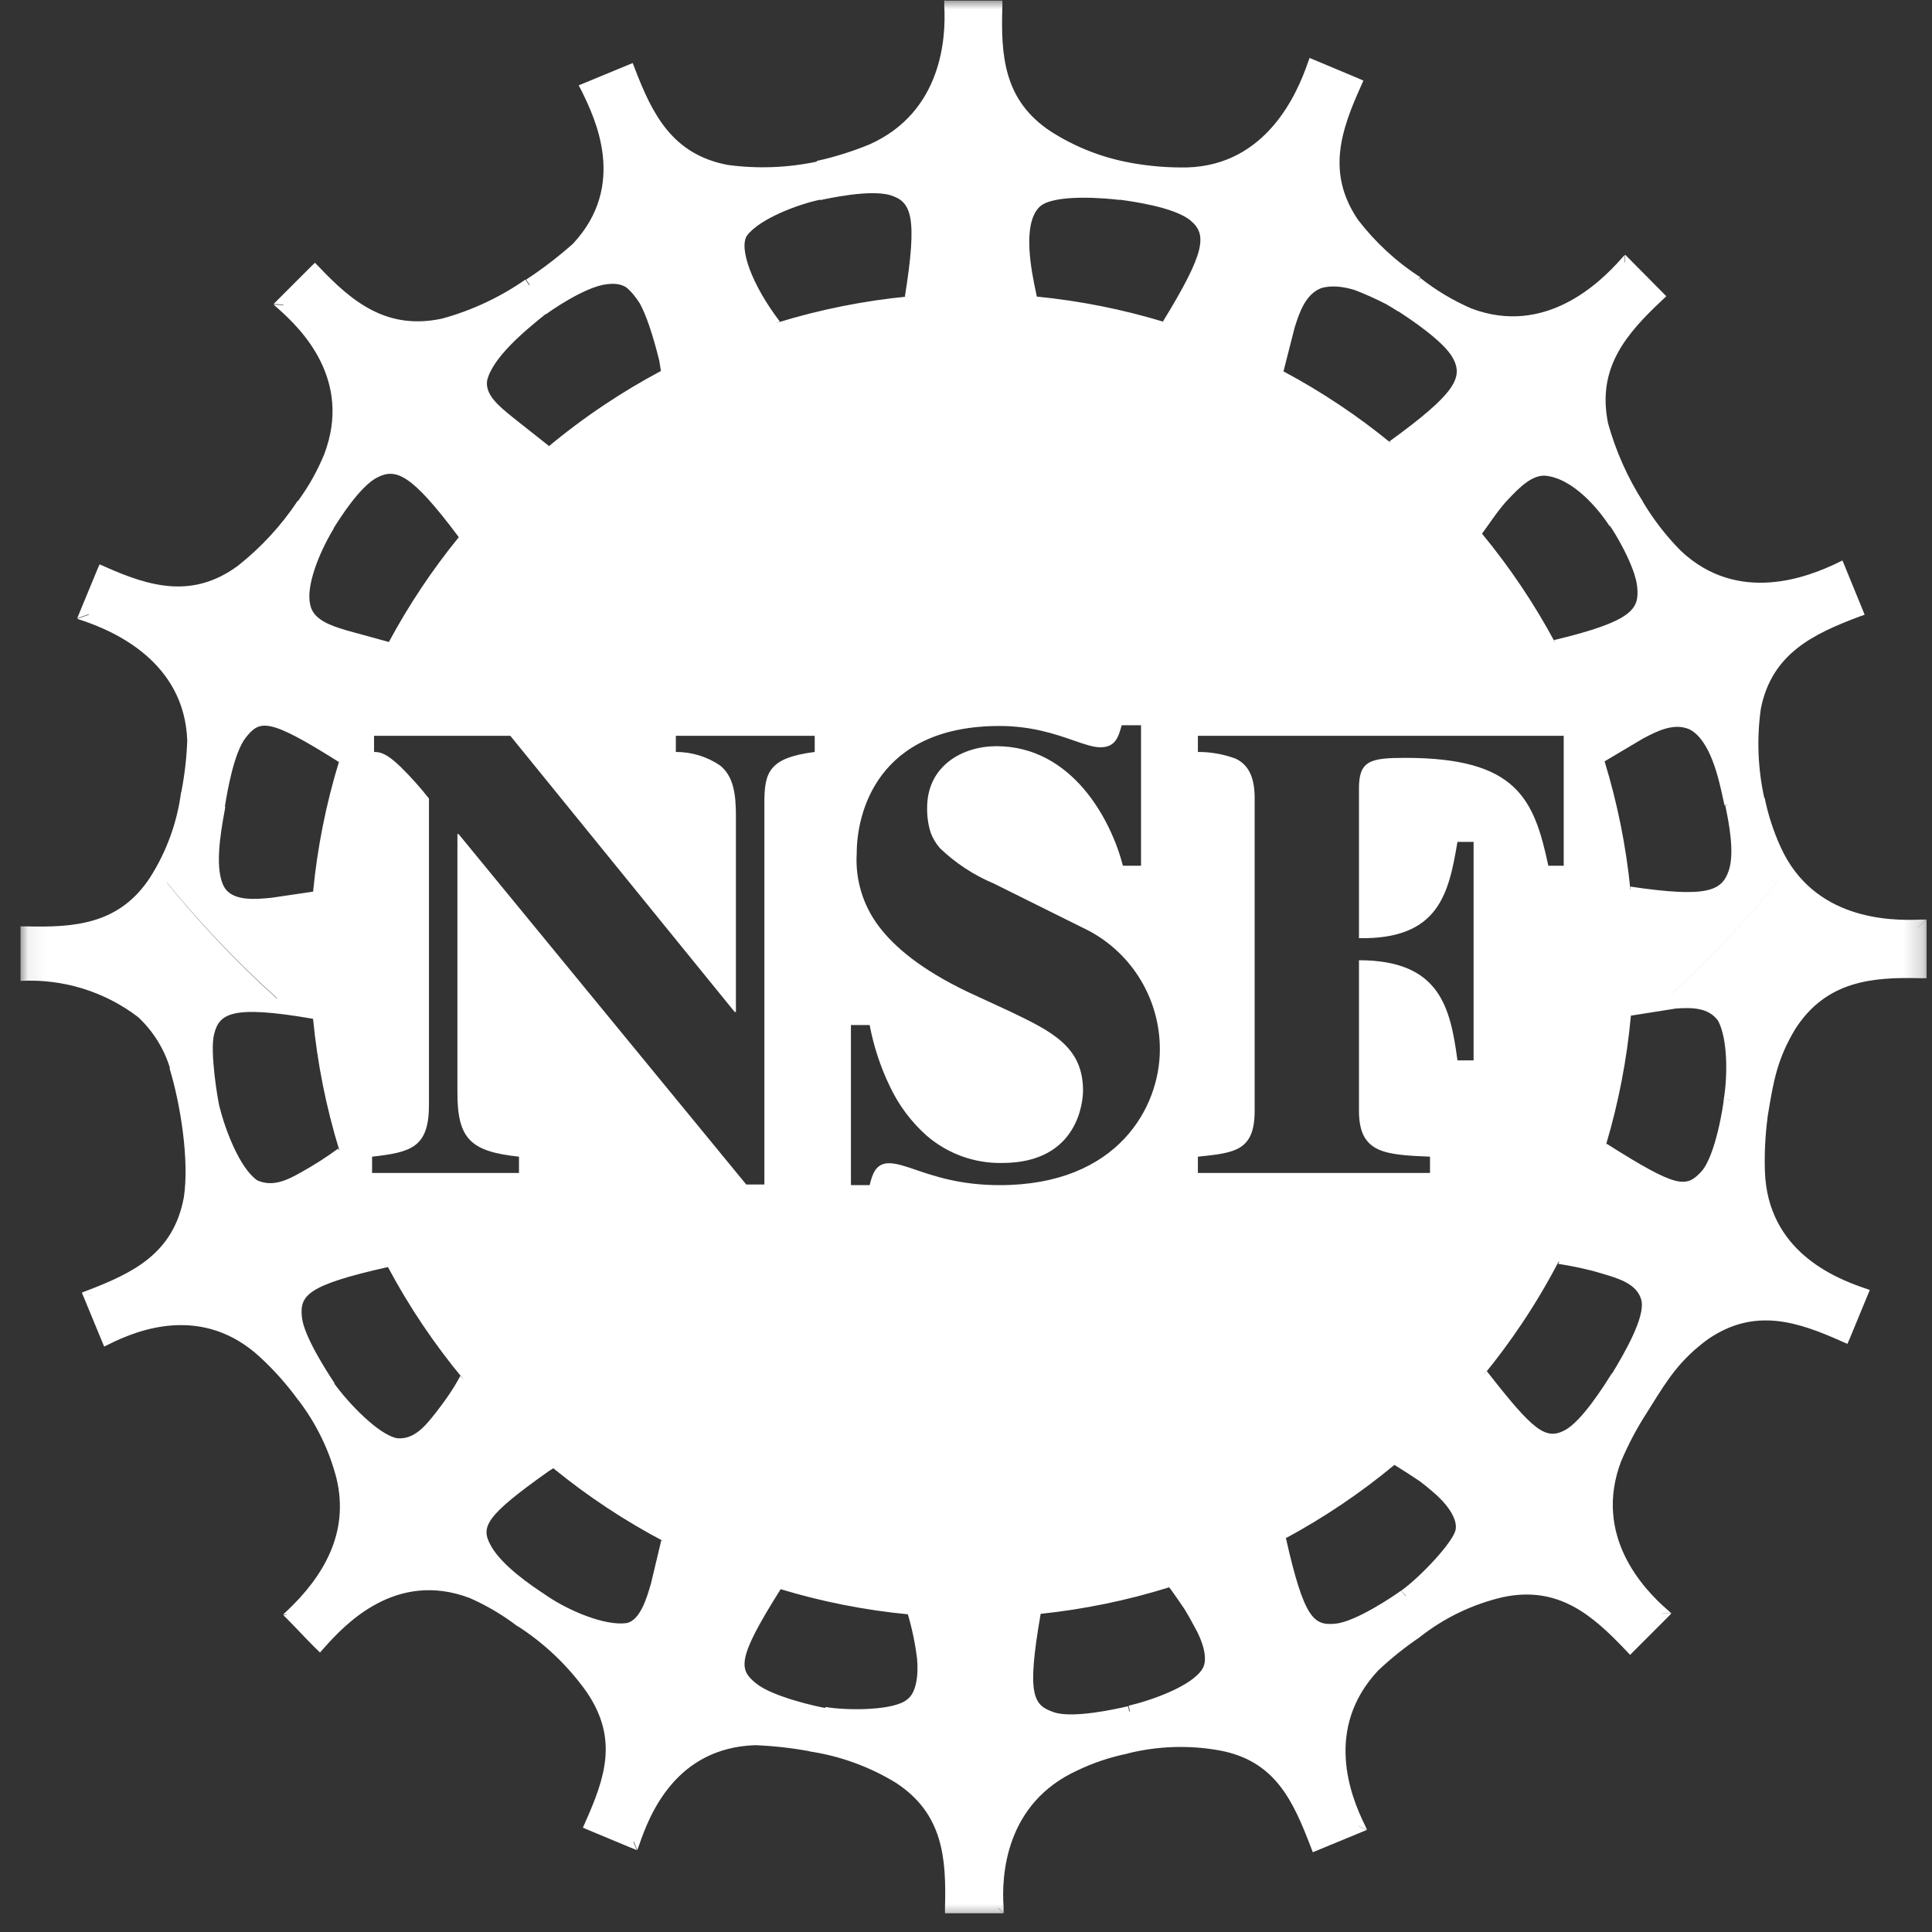 <svg width="103" height="103" viewBox="0 0 103 103" fill="none" xmlns="http://www.w3.org/2000/svg">
<rect x="0" y="0" width="103" height="103" fill="#333333" stroke="none"/>
<g clip-path="url(#clip0_34064_133195)">
<mask id="mask0_34064_133195" style="mask-type:luminance" maskUnits="userSpaceOnUse" x="1" y="0" width="102" height="103">
<path d="M102.81 0H1.062V102.435H102.81V0Z" fill="white"/>
</mask>
<g mask="url(#mask0_34064_133195)">
<path fill-rule="evenodd" clip-rule="evenodd" d="M43.578 8.745L43.54 8.582C44.505 8.368 45.449 8.072 46.363 7.696C50.229 5.962 50.439 2.009 50.341 0.309V0.047L50.328 0.033H50.341V0L50.371 0.033H53.439V0.335C53.354 2.962 53.505 5.352 56.019 7.007C57.31 7.835 58.751 8.402 60.26 8.675L60.259 8.677C61.259 8.86 62.276 8.943 63.292 8.926C67.52 8.801 69.154 4.986 69.712 3.377L69.817 3.088L70.224 3.259L72.417 4.178L72.686 4.296L72.568 4.566C71.485 6.956 70.71 9.228 72.397 11.716C73.322 12.922 74.448 13.96 75.725 14.783L75.646 14.891L75.665 14.905L75.725 14.822C76.552 15.473 77.459 16.016 78.423 16.438C82.361 17.942 85.29 15.085 86.419 13.811L86.628 13.582L86.616 14L86.637 13.977L86.648 13.582L86.957 13.897L88.63 15.584L88.835 15.794L88.618 15.998C86.707 17.797 85.126 19.596 85.729 22.564C86.14 24.046 86.768 25.457 87.594 26.753L87.588 26.756C88.152 27.702 88.828 28.576 89.602 29.359C92.68 32.261 96.422 30.744 97.952 30.015L98.228 29.877L98.118 30.151L98.119 30.154L98.228 29.884L98.398 30.298L99.298 32.498L99.409 32.774L99.127 32.872C96.671 33.798 94.46 34.842 93.876 37.777C93.652 39.363 93.714 40.977 94.059 42.541L94.079 42.537C94.263 43.442 94.55 44.323 94.933 45.164C96.685 49.018 100.703 49.104 102.402 49.025H102.711L102.231 49.452L102.242 49.451L102.711 49.032V52.151H102.402C99.777 52.079 97.374 52.309 95.733 54.823C94.749 56.442 94.549 57.647 94.264 59.366L94.225 59.603L94.23 59.604C94.108 60.547 94.061 61.498 94.092 62.448C94.237 66.683 97.788 68.121 99.396 68.672L99.682 68.77L99.685 68.769V68.771L99.514 69.183L98.608 71.376L98.49 71.645L98.221 71.527C95.825 70.457 93.554 69.695 91.066 71.389C89.557 72.495 88.912 73.53 88.002 74.989L87.998 74.996L87.995 75C87.945 75.081 87.894 75.161 87.843 75.243L87.566 75.082L87.565 75.084L87.843 75.245C87.288 76.094 86.811 76.99 86.419 77.924C84.935 81.864 87.6 84.694 88.873 85.804L89.103 86.007L88.606 85.984L88.6 85.991L89.103 86.019L88.795 86.334L87.114 88.015L86.904 88.225L86.701 88.009C84.895 86.104 83.09 84.528 80.136 85.145C78.512 85.521 76.992 86.251 75.684 87.284L75.686 87.286C74.899 87.818 74.158 88.414 73.467 89.065C70.579 92.158 72.003 95.75 72.751 97.273L72.883 97.555L72.451 97.358L72.438 97.363L72.863 97.559L72.456 97.729L70.264 98.635L69.988 98.747L69.883 98.471C68.944 96.022 67.992 93.875 65.032 93.323C63.397 93.025 61.718 93.081 60.107 93.484L60.109 93.491C59.187 93.678 58.291 93.977 57.444 94.384C53.59 96.137 53.38 99.998 53.505 101.692V102.001L53.225 101.721H53.206L53.492 102.001H50.38V101.706C50.453 99.079 50.288 96.689 47.755 95.041C46.35 94.183 44.787 93.615 43.16 93.373L43.161 93.363C42.203 93.186 41.232 93.079 40.258 93.04C36.024 93.186 34.632 96.738 34.081 98.347L33.976 98.635L33.79 98.172L33.775 98.212L33.95 98.633L33.543 98.469L31.35 97.555L31.075 97.437L31.193 97.169C32.263 94.772 32.972 92.697 31.278 90.208C30.286 88.812 29.036 87.618 27.596 86.693L27.589 86.701C26.802 86.098 25.944 85.59 25.035 85.192C21.097 83.707 18.392 86.597 17.263 87.871L17.06 88.1L16.745 87.792C16.495 87.541 16.262 87.299 16.02 87.045C15.798 86.812 15.568 86.571 15.307 86.307L15.097 86.098L15.282 86.081L15.261 86.061L15.097 86.071L15.314 85.868C17.217 84.062 18.642 81.737 17.939 78.816C17.55 77.308 16.862 75.895 15.918 74.659L16.198 74.463L16.196 74.461L15.911 74.66C15.318 73.838 14.645 73.077 13.902 72.388C10.81 69.499 7.338 70.904 5.835 71.652L5.553 71.79L5.382 71.376L4.476 69.183L4.364 68.907L4.899 69.099L4.905 69.097L4.371 68.908L4.647 68.803C7.095 67.864 9.242 66.833 9.8 63.839C10.102 61.869 9.622 58.862 9.038 56.951L9.063 56.945C8.744 55.902 8.156 54.962 7.358 54.219C5.565 52.854 3.345 52.172 1.095 52.295V49.417L1.062 49.387H1.095V49.386L1.096 49.387H1.358C3.984 49.453 6.373 49.288 8.014 46.76C8.884 45.388 9.445 43.841 9.655 42.23L9.665 42.232C9.841 41.328 9.948 40.411 9.983 39.491C9.839 35.262 6.045 33.64 4.41 33.089L4.115 32.99L4.753 32.766L4.715 32.752L4.115 32.963L4.286 32.549L5.191 30.356L5.31 30.087L5.579 30.205C7.975 31.276 10.266 31.945 12.688 30.159C13.925 29.181 15 28.013 15.872 26.699L15.887 26.71C16.456 25.936 16.927 25.094 17.29 24.204C18.78 20.264 16.095 17.565 14.815 16.442L14.585 16.239L15.118 16.265L15.09 16.239L14.585 16.207L14.9 15.892L16.581 14.211L16.791 14.007L16.994 14.217C18.799 16.122 20.637 17.606 23.558 16.988C25.15 16.554 26.655 15.85 28.009 14.907L28.209 15.201L28.236 15.184L28.048 14.908C28.928 14.331 29.764 13.69 30.549 12.991C33.438 9.891 31.751 6.359 31.002 4.835L30.851 4.553L31.021 4.634L30.851 4.551L31.265 4.38L33.457 3.474L33.733 3.363L33.838 3.638C34.777 6.088 35.84 8.235 38.801 8.793C40.381 9.007 41.987 8.947 43.547 8.616L43.577 8.745L43.578 8.745ZM14.751 53.226C12.647 51.325 10.691 49.265 8.902 47.066L8.906 47.057C10.705 49.262 12.669 51.325 14.783 53.229L14.751 53.226ZM69.993 3.468L69.82 3.095L69.994 3.466L69.993 3.468ZM11.697 58.986C11.611 58.645 11.185 56.097 11.408 55.164C11.677 54.042 12.306 53.556 16.69 54.316C16.803 55.488 16.975 56.657 17.206 57.819C17.44 58.996 17.733 60.156 18.083 61.296L18.059 61.313L18.031 61.232C17.402 61.694 16.744 62.115 16.062 62.493C15.3 62.926 14.539 63.294 13.712 62.926C12.773 62.27 12.005 60.221 11.697 58.986ZM16.692 47.536C16.919 45.187 17.382 42.86 18.077 40.593L18.069 40.586L18.058 40.62C14.296 38.243 13.856 38.388 13.115 39.307C12.455 40.124 12.097 42.338 12.007 42.893C11.997 42.952 11.991 42.992 11.987 43.01L12.012 43.017C11.997 43.105 11.978 43.212 11.956 43.334C11.77 44.367 11.39 46.479 12.012 47.383C12.498 48.04 13.614 47.948 14.473 47.862L16.692 47.536ZM20.733 34.226C21.796 32.246 23.044 30.378 24.456 28.643L24.415 28.577C21.933 25.27 21.11 24.93 20.093 25.465C19.187 25.941 18.123 27.627 17.843 28.071C17.816 28.114 17.796 28.146 17.785 28.163L17.795 28.171C16.968 29.537 16.311 31.277 16.535 32.223C16.686 33.057 17.67 33.365 18.504 33.615L20.733 34.226ZM32.213 21.587C33.193 20.932 34.202 20.328 35.236 19.778L35.184 19.457L35.184 19.453L35.145 19.215C34.777 17.746 34.443 16.788 34.108 16.172C33.887 15.828 33.64 15.52 33.377 15.312C33.055 15.117 32.714 15.109 32.328 15.155C31.173 15.293 29.276 16.619 29.118 16.751L29.106 16.731C27.976 17.631 26.243 19.079 25.968 20.298C25.863 21.044 26.59 21.639 27.234 22.165C27.276 22.2 27.318 22.234 27.359 22.268L29.269 23.778L29.178 23.856L29.181 23.857C30.147 23.049 31.159 22.291 32.213 21.587ZM41.443 17.2C43.724 16.498 46.076 16.028 48.463 15.8L48.463 15.799L48.24 15.819C48.936 11.505 48.575 10.75 47.472 10.409C46.403 10.078 44.082 10.592 43.749 10.666L43.724 10.671L43.712 10.624L43.699 10.627L43.704 10.652C42.634 10.869 40.534 11.631 39.831 12.55C39.372 13.207 40.074 15.177 41.578 17.146L41.437 17.191L41.443 17.2ZM55.276 15.812C57.586 16.04 59.857 16.494 62.058 17.162L62.062 17.156L61.999 17.14C64.284 13.417 64.356 12.498 63.47 11.756C62.614 11.04 60.292 10.727 59.741 10.653L59.691 10.647L59.689 10.659C59.098 10.58 56.15 10.298 55.409 11.04C54.467 11.982 55.008 14.539 55.22 15.54L55.22 15.541C55.243 15.651 55.263 15.743 55.276 15.812ZM79.011 28.453C80.501 30.258 81.801 32.197 82.898 34.24L82.909 34.239L82.848 34.125C87.101 33.107 87.39 32.451 87.285 31.302C87.181 30.166 86.001 28.243 85.82 28.026L85.802 28.039C85.263 27.198 83.891 25.504 82.381 25.36C81.653 25.32 80.983 26.016 80.412 26.614C80.017 27.027 79.651 27.55 79.347 27.983C79.223 28.159 79.11 28.32 79.011 28.453ZM85.545 40.59C86.223 42.803 86.686 45.087 86.919 47.412L86.935 47.416L86.917 47.266C91.033 47.876 91.801 47.502 92.169 46.399C92.491 45.435 92.149 43.773 92.019 43.137C92 43.046 91.986 42.976 91.978 42.932L92.11 42.895L92.108 42.885L91.939 42.932C91.914 42.834 91.885 42.7 91.851 42.541C91.632 41.526 91.187 39.466 90.081 38.887C89.254 38.519 88.362 38.966 87.594 39.373L85.545 40.59ZM86.948 54.147C86.735 56.474 86.293 58.768 85.63 60.997L85.646 61.009L85.657 60.976C89.418 63.36 89.884 63.32 90.678 62.486C91.473 61.653 91.9 58.778 91.9 58.599C92.103 57.371 92.116 55.401 91.598 54.423C91.092 53.714 90.213 53.707 89.346 53.767L86.948 54.147ZM81.151 70.539C80.509 71.5 79.823 72.425 79.096 73.313L79.098 73.317L79.27 73.104C81.751 76.289 82.401 76.788 83.425 76.249C84.328 75.775 85.538 73.843 85.856 73.336L85.857 73.335C85.899 73.268 85.925 73.225 85.932 73.216L85.945 73.225C86.602 72.147 87.744 70.173 87.501 69.296C87.269 68.45 86.301 68.162 85.487 67.92L85.388 67.89C84.554 67.641 83.812 67.496 83.071 67.378L83.13 67.267L83.093 67.26C82.507 68.383 81.859 69.479 81.151 70.539ZM74.341 78.097C72.535 79.595 70.582 80.913 68.506 82.028L68.507 82.031L68.557 82.007C69.535 86.354 70.06 86.663 71.183 86.564C72.305 86.466 74.465 84.975 74.688 84.805L74.946 85.09L74.96 85.081L74.701 84.805C75.712 84.083 77.517 82.178 77.609 81.522C77.701 80.866 77.012 80.045 76.342 79.493C76.136 79.315 75.925 79.144 75.707 78.979C75.258 78.676 74.802 78.382 74.341 78.097ZM44.929 85.551C43.795 85.326 42.676 85.045 41.577 84.711L41.575 84.714L41.617 84.727C39.241 88.489 39.405 89.008 40.304 89.743C41.203 90.478 43.681 91.01 43.999 91.056L44.006 91.004C45.234 91.208 47.682 91.194 48.372 90.597C48.851 90.249 48.975 89.284 48.89 88.423C48.792 87.625 48.628 86.835 48.4 86.063C47.239 85.951 46.081 85.78 44.929 85.551ZM35.388 82.173C33.305 81.077 31.332 79.773 29.5 78.277L29.317 78.391L29.28 78.413C25.846 80.842 25.618 81.405 26.165 82.395C26.761 83.49 28.417 84.586 28.996 84.969L28.997 84.969C29.111 85.045 29.183 85.092 29.197 85.106C30.339 85.875 32.25 86.689 33.398 86.532C34.114 86.4 34.481 85.218 34.711 84.397L35.256 82.112L35.388 82.177L35.388 82.173ZM24.7 73.522C23.157 71.669 21.812 69.667 20.682 67.55C16.344 68.521 15.977 69.072 16.095 70.221C16.199 71.233 17.432 73.124 17.762 73.63C17.806 73.699 17.835 73.742 17.841 73.754L17.824 73.765C18.547 74.77 20.172 76.493 21.176 76.677C22.081 76.756 22.679 76.02 23.23 75.318C23.782 74.615 24.215 73.972 24.543 73.348L24.696 73.528L24.7 73.522ZM55.336 86.052L55.285 86.058L55.284 86.058L55.336 86.052ZM62.337 84.622C60.099 85.322 57.801 85.794 55.48 86.038C54.719 90.428 55.094 90.913 56.196 91.287C57.208 91.63 59.562 91.095 60.05 90.984C60.094 90.974 60.123 90.968 60.135 90.965L60.211 91.247L60.242 91.241L60.168 90.937C61.376 90.654 63.548 89.893 64.106 88.967C64.434 88.442 64.106 87.457 63.66 86.689C63.503 86.382 63.333 86.084 63.152 85.792C62.925 85.452 62.692 85.117 62.454 84.784C62.419 84.739 62.383 84.691 62.347 84.646L62.353 84.644L62.337 84.622ZM68.426 19.799C70.436 20.872 72.347 22.143 74.128 23.598L74.138 23.591L74.071 23.534C77.609 20.973 78.01 20.126 77.465 19.102C76.979 18.188 75.104 16.962 74.643 16.66C74.597 16.63 74.565 16.609 74.551 16.599L74.543 16.608L74.534 16.602C74.402 16.518 74.18 16.375 73.898 16.214C73.339 15.927 72.755 15.665 72.215 15.46C71.611 15.276 70.981 15.196 70.434 15.361C69.594 15.689 69.266 16.674 69.016 17.482L68.426 19.799ZM91.907 58.6L92.235 58.645L92.236 58.638L91.907 58.6ZM89.082 53.017C91.174 51.11 93.117 49.044 94.891 46.837L94.89 46.836C93.115 49.044 91.172 51.11 89.079 53.017L89.082 53.017ZM22.869 58.908C22.869 61.187 21.904 61.43 19.837 61.666V62.533H27.668V61.666C25.108 61.39 24.386 60.74 24.386 58.258V44.469H24.451L39.785 63.15H40.75V42.847C40.75 41.192 40.961 40.404 43.435 40.089V39.229H36.031V40.089C36.873 40.086 37.697 40.337 38.394 40.812C39.09 41.383 39.234 42.282 39.234 43.504V53.951H39.168L27.208 39.229H19.942V40.089C20.237 40.089 20.585 40.135 21.346 40.871C21.889 41.405 22.398 41.973 22.869 42.571V58.908ZM53.118 39.781C57.181 39.781 59.249 43.747 59.866 46.156H60.831V38.664H59.8C59.623 39.321 59.452 39.84 58.664 39.84C58.286 39.84 57.822 39.679 57.243 39.478C56.283 39.145 55.008 38.704 53.288 38.704C46.737 38.704 45.674 43.386 45.674 45.487C45.588 46.883 46.005 48.265 46.849 49.38C47.689 50.497 49.12 51.692 51.562 52.867L53.879 53.938C56.117 55.008 57.739 55.829 57.739 58.14C57.739 58.587 57.568 62.001 53.433 62.001C51.962 62.029 50.532 61.515 49.415 60.556C48.588 59.823 47.918 58.929 47.446 57.93C46.942 56.888 46.578 55.784 46.363 54.647H45.365V63.183H46.363C46.501 62.631 46.671 62.014 47.394 62.014C47.789 62.014 48.245 62.17 48.825 62.367C49.834 62.711 51.217 63.183 53.301 63.183C59.623 63.183 61.835 58.994 61.835 55.96C61.84 54.657 61.489 53.378 60.821 52.26C60.152 51.142 59.191 50.228 58.041 49.617L52.98 47.102C51.916 46.656 50.943 46.017 50.111 45.218C49.894 44.971 49.724 44.686 49.612 44.377C49.481 43.952 49.419 43.508 49.428 43.064C49.428 40.818 51.326 39.781 53.118 39.781ZM83.366 39.229H63.863V40.089C64.549 40.086 65.229 40.206 65.872 40.444C66.489 40.739 66.889 41.324 66.889 42.538V59.217C66.889 61.353 65.837 61.462 63.875 61.665L63.863 61.666V62.533H76.237V61.666C73.828 61.561 72.45 61.495 72.45 59.217V51.193C76.769 51.193 77.32 53.708 77.701 56.531H78.561V44.883H77.701C77.235 47.641 76.716 50.09 72.45 50.017V42.02C72.45 40.542 73.067 40.404 74.924 40.404C80.852 40.404 81.784 42.571 82.546 46.156H83.366V39.229Z" fill="white"/>
</g>
</g>
<defs>
<clipPath id="clip0_34064_133195">
<rect width="102.435" height="102.435" fill="white" transform="translate(0.398)"/>
</clipPath>
</defs>
</svg>

